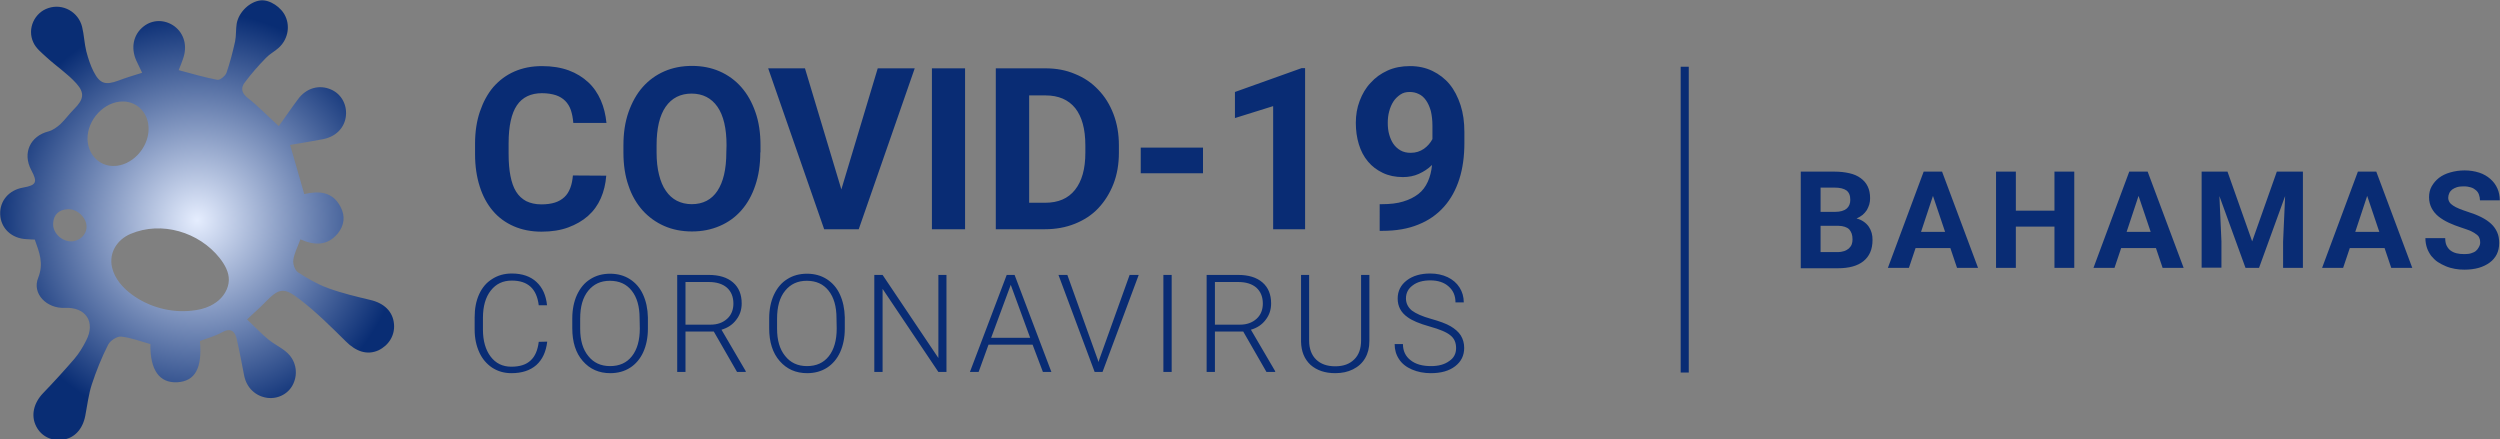 <svg xmlns="http://www.w3.org/2000/svg" viewBox="0 0 1236.7 217.4" xml:space="preserve"><rect x="0" y="0" width="1236.7" height="217.4" fill="#808080" stroke="none"/><path d="M299.9 86.9c-.3 4-1.2 7.8-2.7 11.2s-3.6 6.3-6.3 8.7c-2.7 2.4-6 4.3-9.8 5.7-3.8 1.4-8.2 2.1-13.2 2.1-5.1 0-9.7-.9-13.8-2.7-4.1-1.8-7.5-4.3-10.3-7.6-2.8-3.3-5-7.3-6.5-12.1-1.5-4.7-2.3-10-2.3-15.9v-5.2c0-5.9.8-11.2 2.4-15.9 1.6-4.7 3.8-8.8 6.6-12.1 2.9-3.3 6.3-5.9 10.4-7.7s8.6-2.7 13.7-2.7c5 0 9.3.7 13.2 2.1 3.8 1.4 7 3.4 9.7 5.9s4.7 5.5 6.2 8.9 2.4 7.2 2.8 11.2h-16.4c-.2-2.4-.6-4.5-1.2-6.3s-1.6-3.4-2.8-4.6c-1.2-1.2-2.8-2.2-4.6-2.8-1.9-.6-4.2-1-6.9-1-5.5 0-9.7 2-12.4 6-2.7 4-4.1 10.3-4.1 18.7v5.4c0 4.1.3 7.7.9 10.8.6 3.1 1.5 5.7 2.8 7.8 1.3 2.1 3 3.6 5 4.7 2.1 1 4.5 1.6 7.5 1.6 2.6 0 4.8-.3 6.7-.9 1.9-.6 3.4-1.5 4.7-2.7 1.3-1.2 2.2-2.7 2.9-4.5.7-1.8 1.1-3.9 1.3-6.2l16.5.1zM376.1 75.4c0 6.1-.8 11.5-2.5 16.4-1.6 4.8-3.9 8.9-6.9 12.3s-6.5 5.9-10.7 7.7-8.7 2.7-13.7 2.7-9.6-.9-13.7-2.7-7.7-4.4-10.7-7.7c-3-3.4-5.4-7.4-7-12.3-1.7-4.8-2.5-10.3-2.5-16.4v-3.5c0-6.1.8-11.5 2.5-16.4 1.7-4.8 4-9 7-12.4s6.6-6 10.7-7.8 8.7-2.7 13.7-2.7 9.6.9 13.7 2.7 7.7 4.4 10.7 7.8c3 3.4 5.3 7.5 7 12.4 1.7 4.8 2.5 10.3 2.5 16.4v3.5h-.1zm-16.7-3.6c0-8.3-1.5-14.7-4.5-19s-7.3-6.5-12.8-6.5-9.8 2.2-12.8 6.5-4.5 10.7-4.5 19v3.6c0 4.2.4 7.8 1.2 11 .8 3.2 1.9 5.9 3.4 8 1.5 2.2 3.3 3.8 5.4 4.9 2.2 1.1 4.6 1.7 7.4 1.7 5.5 0 9.8-2.2 12.7-6.6s4.4-10.7 4.4-19.1l.1-3.5zM416.2 93.7l18-59.9h18.3l-27.7 79.6h-17.1L380 33.8h18.2l18 59.9zM477.4 113.4H461V33.8h16.4v79.6zM492.6 113.4V33.8h24.5c5.4 0 10.3.9 14.7 2.8 4.5 1.8 8.3 4.4 11.5 7.8 3.2 3.3 5.7 7.3 7.5 12s2.7 9.8 2.7 15.5v3.6c0 5.7-.9 10.9-2.7 15.5s-4.3 8.6-7.5 12-7.1 5.9-11.6 7.7c-4.5 1.8-9.4 2.7-14.8 2.7h-24.3zm16.5-66.3v53.2h7.9c6.5 0 11.4-2.1 14.8-6.4 3.4-4.3 5.1-10.4 5.1-18.3v-3.7c0-8.1-1.7-14.2-5-18.4-3.4-4.2-8.3-6.3-14.7-6.3h-8.1v-.1zM595.1 85.7h-30.8V73h30.8v12.7zM645.6 113.4h-15.8V52.5l-18.9 5.9V45.5l33-11.8h1.7v79.7zM683.7 101c4 0 7.5-.4 10.4-1.3 3-.9 5.4-2.1 7.5-3.7s3.6-3.7 4.7-6.1c1.1-2.4 1.8-5.2 2.1-8.3-1.9 1.9-4.1 3.3-6.5 4.4s-5.1 1.6-7.9 1.6c-3.8 0-7.1-.7-10-2.1s-5.3-3.2-7.3-5.6-3.5-5.2-4.5-8.5-1.5-6.8-1.5-10.6c0-3.9.6-7.5 1.9-10.9 1.3-3.4 3-6.4 5.4-8.9 2.3-2.6 5.1-4.6 8.4-6.1 3.3-1.5 7-2.2 11.1-2.2s7.8.8 11.1 2.4c3.3 1.6 6.2 3.8 8.5 6.6s4.1 6.3 5.4 10.3c1.3 4 1.9 8.4 1.9 13.3v5.5c0 6.5-.8 12.5-2.5 17.8s-4.2 9.9-7.6 13.7c-3.4 3.8-7.6 6.8-12.7 8.8-5.1 2.1-11 3.1-17.8 3.1h-1.3V101h1.2zm14.1-25.4c2.6 0 4.7-.7 6.6-2 1.8-1.3 3.2-2.9 4.2-4.8v-6.5c0-2.8-.3-5.3-.8-7.4-.6-2.1-1.4-3.9-2.4-5.3s-2.2-2.5-3.6-3.1c-1.4-.7-2.9-1-4.5-1-1.8 0-3.3.4-4.6 1.3-1.3.9-2.5 2-3.4 3.4s-1.6 3-2.1 4.9c-.5 1.8-.7 3.7-.7 5.7s.2 4 .7 5.7c.5 1.8 1.2 3.4 2.1 4.7s2.1 2.4 3.5 3.2c1.4.8 3.1 1.2 5 1.2zM270.7 169c-.6 5.1-2.4 8.9-5.4 11.6-3.1 2.7-7.2 4-12.3 4-3.6 0-6.7-.9-9.5-2.7-2.7-1.8-4.9-4.3-6.4-7.6s-2.3-7-2.3-11.2V157c0-4.3.7-8.1 2.2-11.4 1.5-3.3 3.6-5.8 6.5-7.6 2.8-1.8 6-2.7 9.7-2.7 5.1 0 9.2 1.4 12.2 4.2s4.7 6.6 5.2 11.5h-4.1c-1-8.2-5.4-12.2-13.3-12.2-4.4 0-7.8 1.6-10.4 4.9-2.6 3.3-3.9 7.8-3.9 13.5v5.9c0 5.5 1.3 10 3.8 13.3s5.9 5 10.2 5c4.2 0 7.4-1 9.6-3.1 2.2-2 3.5-5.1 4-9.2l4.2-.1zM320.5 162.6c0 4.4-.8 8.3-2.3 11.6s-3.7 5.9-6.5 7.7-6.1 2.7-9.8 2.7c-5.6 0-10.1-2-13.6-6s-5.2-9.4-5.2-16.2v-4.9c0-4.4.8-8.3 2.3-11.6 1.6-3.4 3.7-6 6.6-7.8 2.8-1.8 6.1-2.7 9.8-2.7s7 .9 9.8 2.7 5 4.3 6.5 7.6 2.3 7 2.4 11.3v5.6zm-4.1-5.2c0-5.8-1.3-10.3-3.9-13.6s-6.2-4.9-10.8-4.9c-4.5 0-8 1.6-10.7 4.9-2.7 3.3-4 7.9-4 13.8v5c0 5.7 1.3 10.2 4 13.5 2.6 3.3 6.2 5 10.8 5 4.6 0 8.2-1.6 10.8-4.9 2.6-3.3 3.9-7.9 3.9-13.7l-.1-5.1zM353.1 164h-14v20H335v-48h15.6c5.1 0 9.1 1.2 12 3.7s4.3 6 4.3 10.4c0 3.1-.9 5.8-2.7 8.1-1.8 2.4-4.2 4-7.3 4.9l12 20.5v.4h-4.3l-11.5-20zm-14-3.4h12.4c3.4 0 6.1-1 8.2-2.9s3.1-4.5 3.1-7.5c0-3.4-1.1-6-3.2-7.9-2.2-1.9-5.2-2.8-9.1-2.8h-11.4v21.1zM417.9 162.6c0 4.4-.8 8.3-2.3 11.6s-3.7 5.9-6.5 7.7-6.1 2.7-9.8 2.7c-5.6 0-10.1-2-13.6-6s-5.2-9.4-5.2-16.2v-4.9c0-4.4.8-8.3 2.3-11.6 1.6-3.4 3.7-6 6.6-7.8 2.8-1.8 6.1-2.7 9.8-2.7s7 .9 9.8 2.7 5 4.3 6.5 7.6 2.3 7 2.4 11.3v5.6zm-4.1-5.2c0-5.8-1.3-10.3-3.9-13.6s-6.2-4.9-10.8-4.9c-4.5 0-8 1.6-10.7 4.9-2.7 3.3-4 7.9-4 13.8v5c0 5.7 1.3 10.2 4 13.5 2.6 3.3 6.2 5 10.8 5 4.6 0 8.2-1.6 10.8-4.9 2.6-3.3 3.9-7.9 3.9-13.7l-.1-5.1zM468.3 184h-4.1l-27.6-41.1V184h-4.1v-48h4.1l27.6 41.1V136h4v48h.1zM510.8 170.5H489l-4.9 13.5h-4.3l18.2-48h3.9l18.2 48h-4.2l-5.1-13.5zm-20.5-3.4h19.3l-9.6-26.2-9.7 26.2zM543.1 178.1l.3 1 .3-1 15.1-42.1h4.5l-17.9 48h-3.9l-17.9-48h4.4l15.1 42.1zM579.6 184h-4.1v-48h4.1v48zM615 164h-14v20h-4.1v-48h15.6c5.1 0 9.1 1.2 12 3.7s4.3 6 4.3 10.4c0 3.1-.9 5.8-2.7 8.1-1.8 2.4-4.2 4-7.3 4.9l12 20.5v.4h-4.3L615 164zm-14-3.4h12.4c3.4 0 6.1-1 8.2-2.9 2.1-1.9 3.1-4.5 3.1-7.5 0-3.4-1.1-6-3.2-7.9-2.2-1.9-5.2-2.8-9.1-2.8H601v21.1zM677.4 136v32.8c0 3.2-.7 6-2.1 8.4-1.4 2.4-3.4 4.2-6 5.5s-5.5 1.9-8.8 1.9c-5.1 0-9.1-1.4-12.2-4.1-3-2.8-4.6-6.6-4.7-11.5v-33h4v32.5c0 4 1.2 7.2 3.5 9.4s5.4 3.3 9.4 3.3 7.1-1.1 9.4-3.4c2.3-2.2 3.4-5.4 3.4-9.4V136h4.1zM720.3 172.2c0-2.7-.9-4.8-2.8-6.3-1.9-1.6-5.3-3-10.3-4.4s-8.6-2.9-10.9-4.6c-3.3-2.3-4.9-5.4-4.9-9.2 0-3.7 1.5-6.7 4.5-9s6.9-3.4 11.6-3.4c3.2 0 6 .6 8.6 1.8 2.5 1.2 4.5 2.9 5.9 5.1 1.4 2.2 2.1 4.7 2.1 7.4H720c0-3.3-1.1-5.9-3.4-7.9-2.2-2-5.3-3-9-3s-6.6.8-8.8 2.5c-2.2 1.6-3.3 3.8-3.3 6.4 0 2.4 1 4.4 2.9 6 2 1.5 5.1 2.9 9.4 4.1 4.3 1.2 7.6 2.4 9.8 3.7s3.9 2.8 5 4.5c1.1 1.8 1.7 3.8 1.7 6.2 0 3.8-1.5 6.8-4.5 9.1s-7 3.4-12 3.4c-3.4 0-6.5-.6-9.3-1.8s-5-2.9-6.4-5.1c-1.5-2.2-2.2-4.7-2.2-7.5h4.1c0 3.4 1.3 6.1 3.8 8 2.5 2 5.9 2.9 10.1 2.9 3.7 0 6.7-.8 9-2.5 2.3-1.5 3.4-3.7 3.4-6.4z" fill="#092c74"/><radialGradient id="a" cx="97.52" cy="111.098" r="103.245" gradientTransform="matrix(1 0 0 -1 0 220)" gradientUnits="userSpaceOnUse"><stop offset="0" stop-color="#e5edfe"/><stop offset="1" stop-color="#092d74"/></radialGradient><path d="M194.9 160.3c-.5-6.1-4.8-10.3-11.6-11.9-7.1-1.7-14.3-3.4-21.1-5.9-5.2-1.9-10.2-4.8-14.8-7.8-1.5-1-2.6-4.1-2.3-6.1.4-3.2 2.1-6.3 3.5-10.2 7.2 3.2 13.4 3.1 18.4-2.8 3.3-4 3.9-8.6 1.5-13.2-4-7.8-10.9-8-18-6.4-2.3-8.1-4.5-15.8-7-24.3 5.4-.9 10.7-1.8 16-2.8 6.2-1.1 10.5-5.1 11.5-10.7 1-5.9-1.9-11.6-7.2-13.9-5.9-2.6-12.3-.8-16.4 4.8-3.3 4.4-6.4 9-9.5 13.3-5.6-5.1-10.2-9.9-15.3-13.9-3.1-2.4-3.6-4.9-1.6-7.6 3.2-4.3 6.8-8.4 10.6-12.3 1.8-1.9 4.2-3.1 6.2-4.9 4.4-3.9 5.8-10.2 3.5-15.4-2-4.7-7.9-8.6-12.4-8.1-5.3.6-10.7 5.6-11.8 11.4-.5 2.9-.2 6-.8 8.9-1.2 5.3-2.5 10.5-4.3 15.6-.6 1.5-3.2 3.6-4.4 3.4-6.3-1.2-12.6-3-19.2-4.8.8-2 1.5-3.7 2.1-5.5 2.3-6.3.7-12.5-4.2-16.2-4.8-3.5-10.9-3.4-15.3.1-5 3.9-6.4 10.5-3.6 16.8.9 2 1.9 3.9 2.9 6.1-4.4 1.4-8.2 2.5-11.8 3.9-6.3 2.3-9.1 1.6-12.2-4.5-1.6-3.1-2.7-6.6-3.6-10-1-4-1.1-8.2-2.1-12.2C38.7 5.8 31 1.6 23.9 4c-6.8 2.2-10.6 10.2-7.4 17 1.3 2.9 4.1 5.1 6.6 7.4 4.8 4.4 10.4 8.1 14.7 12.9s3.5 8-1.1 12.6c-2.4 2.4-4.4 5.2-6.8 7.5-1.7 1.5-3.7 3-5.9 3.6-9.1 2.3-13 10.8-8.5 19.2 3.2 6 2.5 7.4-4.1 8.6C4.4 94-.2 99.4.1 106.1c.3 6.9 5.7 11.9 13 12.2 1.4.1 2.9.2 4.1.2 2.3 6.4 4.5 11.8 1.7 18.9-3.2 7.9 4.2 15.3 13.2 14.9 10.4-.5 15.3 7 10.5 16.2-1.6 3.2-3.5 6.3-5.8 9-5 5.8-10.2 11.5-15.5 17-4.7 4.9-6.1 11.1-3.4 16.4 2.5 4.9 7.5 7.4 13.2 6.6 5.8-.8 9.8-5.2 11.1-11.9 1-5.2 1.6-10.5 3.2-15.4 2.2-6.7 4.9-13.4 8.1-19.7 1-2 4.4-4.2 6.4-4 4.9.5 9.7 2.4 14.5 3.7-.2 12.8 4.4 19.3 13.2 18.9 8.9-.5 12.5-6.9 11.3-20.4 3.6-1.4 7.5-2.4 10.9-4.3 4.3-2.4 6.4-.6 7.3 3.3 1.4 6 2.5 12.1 3.7 18.2 1.2 5.9 5.6 10.1 11.4 10.9 5.4.7 10.7-2.1 12.9-7 2.5-5.4 1.2-11.9-3.6-15.8-2.7-2.3-6-3.8-8.8-6.1-3.6-3-6.9-6.5-10.5-9.9 3.5-3.3 6.2-5.6 8.7-8.2 7-7.2 9.3-8 17.4-1.7 8.1 6.2 15.5 13.6 22.8 20.8 5 5 10.5 6.9 16.1 4.4 5.2-2.5 8.2-7.5 7.7-13zM94.1 115.6c-.6-.4-1.1-.8-1.6-1.2.5.4 1.1.8 1.6 1.2zm-58.9 3.8c-4.8 0-9.2-4.3-8.9-8.9.2-4.4 2.9-6.8 7.2-7 4.6-.3 9.3 4.1 9.3 8.6.1 3.9-3.4 7.3-7.6 7.3zm8.1-50.7c-.1-9.6 8.4-18.6 17.6-18.5 7.3.1 12.7 6 12.6 13.7-.1 9.5-8.4 18.2-17.3 18.2-7.2.1-12.8-5.8-12.9-13.4zm60.7 82.6c-2.9 1.4-6.1 2.1-9.3 2.4-10.3 1.1-20.9-1.8-29.2-7.8-4.7-3.4-8.8-8-10.1-13.7-1.6-7.3 2.6-13.7 9.2-16.5 15.3-6.5 33.9-.9 44.1 12 2.5 3.2 4.6 6.9 4.5 10.9-.1 4.3-2.7 8.4-6.2 10.9-1 .7-2 1.3-3 1.8z" fill="url(#a)"/><path d="M831.4 33h4v151.3h-4zM890.8 132.5V84.9h16.7c2.8 0 5.2.3 7.4.8s4 1.3 5.5 2.4 2.7 2.4 3.5 4.1c.8 1.6 1.2 3.6 1.2 5.8 0 1.1-.1 2.1-.4 3.1-.3 1-.7 1.9-1.2 2.8-.6.9-1.3 1.7-2.1 2.4-.9.7-1.9 1.3-3 1.8 1.4.3 2.6.9 3.6 1.6s1.8 1.5 2.5 2.5c.6.9 1.1 2 1.4 3.1.3 1.1.4 2.2.4 3.4 0 4.6-1.5 8.1-4.5 10.5-3 2.4-7.2 3.5-12.7 3.5h-18.3v-.2zm9.8-27.7h7.3c2.5 0 4.4-.6 5.6-1.6 1.2-1 1.8-2.5 1.8-4.3 0-2.2-.6-3.7-1.9-4.7-1.3-.9-3.2-1.4-5.9-1.4h-6.9v12zm0 7v12.9h8.4c1.3 0 2.4-.2 3.3-.5.9-.3 1.7-.8 2.3-1.3.6-.6 1.1-1.2 1.4-2 .3-.8.4-1.6.4-2.5 0-1-.1-1.9-.4-2.8-.3-.8-.7-1.5-1.2-2.1-.6-.6-1.3-1-2.2-1.3s-2-.5-3.2-.5h-8.8v.1zM964.8 122.7h-17.2l-3.3 9.8h-10.4l17.7-47.6h9.1l17.8 47.6h-10.4l-3.3-9.8zm-14.5-8h11.9l-6-17.8-5.9 17.8zM1026.1 132.5h-9.8v-20.4h-19.1v20.4h-9.8V84.9h9.8v19.3h19.1V84.9h9.8v47.6zM1066.5 122.7h-17.2l-3.3 9.8h-10.4l17.7-47.6h9.1l17.8 47.6h-10.4l-3.3-9.8zm-14.5-8h11.9l-6-17.8-5.9 17.8zM1101.9 84.9l12.2 34.5 12.2-34.5h12.9v47.6h-9.8v-13l1-22.5-12.9 35.5h-6.7L1097.9 97l1 22.4v13h-9.8V84.9h12.8zM1179.6 122.7h-17.2l-3.3 9.8h-10.4l17.7-47.6h9.1l17.8 47.6h-10.4l-3.3-9.8zm-14.5-8h11.9l-6-17.8-5.9 17.8zM1226.9 120c0-.8-.1-1.6-.4-2.2-.2-.7-.7-1.3-1.4-1.8-.7-.6-1.6-1.1-2.8-1.7-1.2-.5-2.8-1.1-4.7-1.7-2.2-.7-4.2-1.5-6.2-2.4-1.9-.9-3.6-1.9-5.1-3.1s-2.6-2.6-3.4-4.1-1.3-3.4-1.3-5.4.4-3.8 1.3-5.4 2.1-3 3.6-4.2c1.6-1.2 3.4-2.1 5.6-2.7 2.1-.6 4.5-1 7.1-1s5 .4 7.2 1.1 4 1.8 5.5 3.1 2.7 2.9 3.5 4.7c.8 1.8 1.2 3.8 1.2 5.9h-9.8c0-1-.2-1.9-.5-2.8s-.8-1.6-1.5-2.2-1.5-1.1-2.5-1.4-2.1-.5-3.5-.5c-1.3 0-2.4.1-3.4.4-.9.3-1.7.7-2.4 1.2-.6.5-1.1 1.1-1.4 1.8-.3.7-.5 1.4-.5 2.2 0 1.6.8 2.9 2.4 3.9 1.6 1.1 4 2 7 3 2.6.8 4.9 1.7 6.9 2.7s3.6 2.1 4.9 3.3 2.3 2.6 3 4.2c.7 1.5 1 3.3 1 5.3 0 2.1-.4 4-1.2 5.6-.8 1.6-2 3-3.5 4.1s-3.3 2-5.4 2.6-4.5.9-7.1.9c-1.6 0-3.1-.1-4.7-.4-1.6-.3-3.1-.7-4.5-1.3s-2.8-1.3-4-2.1-2.3-1.9-3.2-3c-.9-1.2-1.6-2.5-2.1-3.9-.5-1.5-.8-3.1-.8-4.9h9.8c0 1.4.2 2.7.7 3.7s1.1 1.8 1.9 2.4 1.8 1.1 3 1.4 2.4.4 3.9.4c1.3 0 2.4-.1 3.3-.4s1.7-.6 2.3-1.1c.6-.5 1.1-1.1 1.4-1.7.6-1 .8-1.7.8-2.5z" fill="#092c74"/></svg>